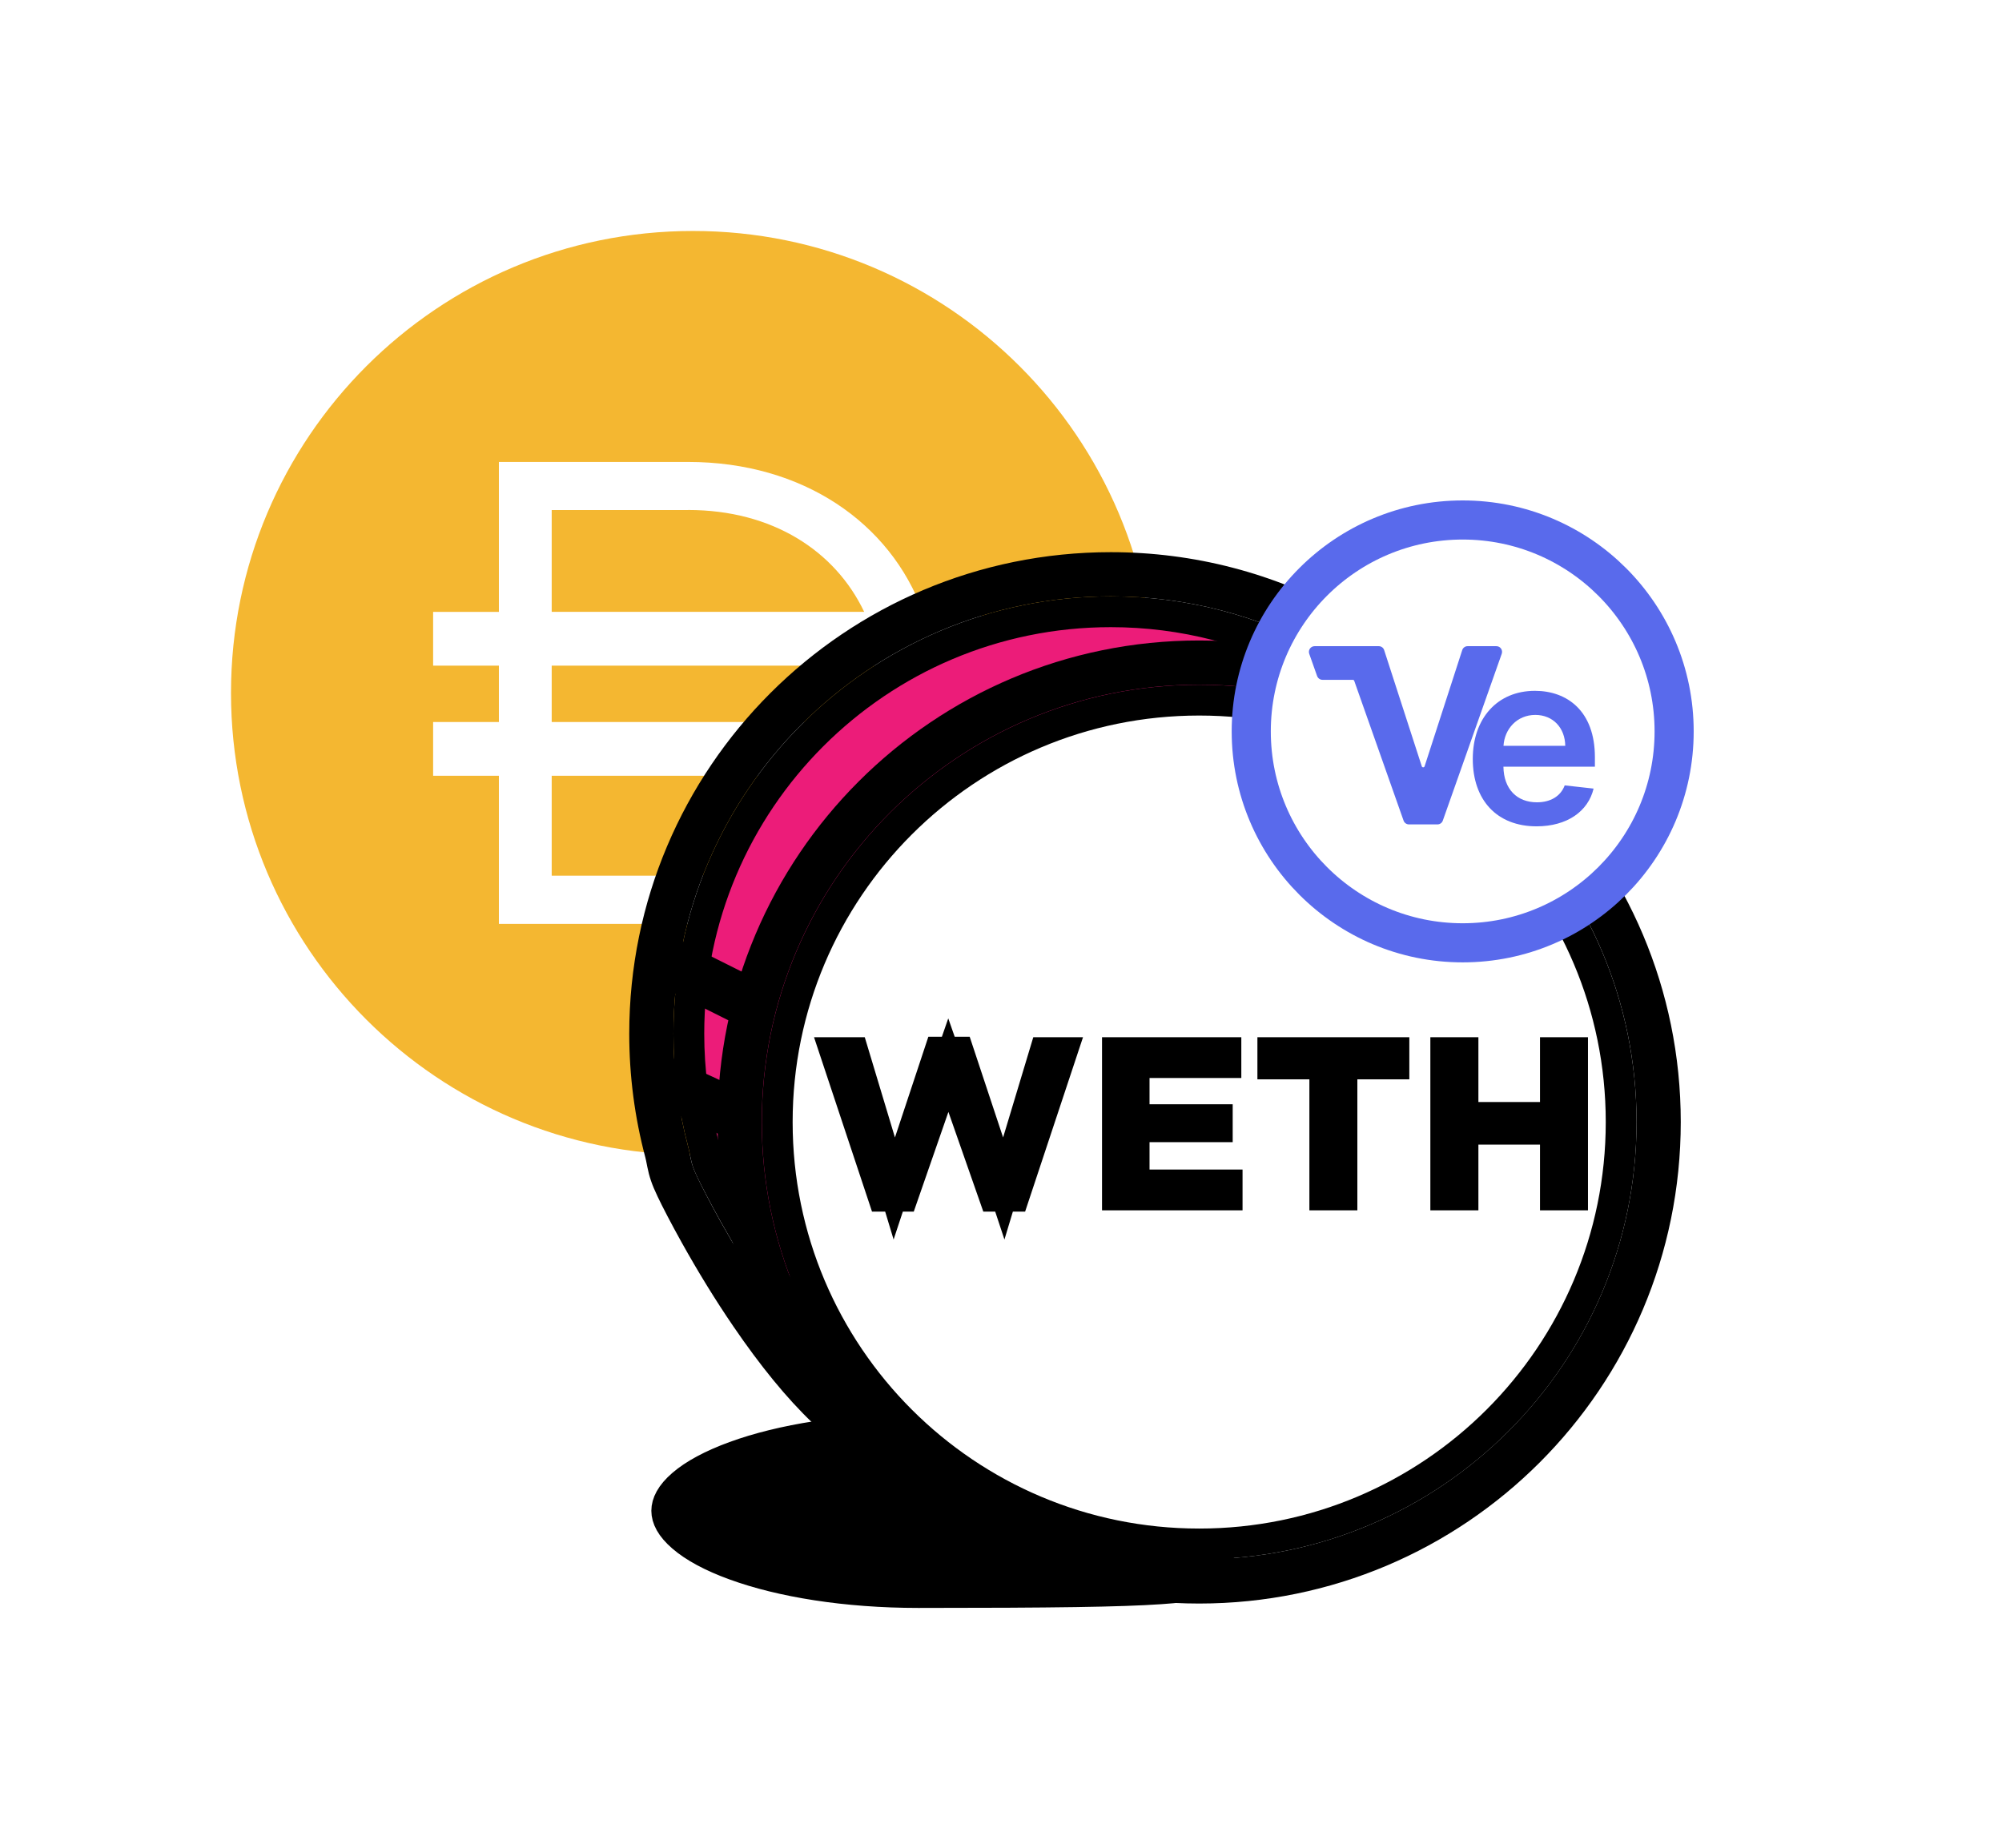 <svg width="26" height="24" viewBox="0 0 26 24" fill="none" xmlns="http://www.w3.org/2000/svg">
<path d="M9 15C12.314 15 15 12.314 15 9C15 5.686 12.314 3 9 3C5.686 3 3 5.686 3 9C3 12.314 5.686 15 9 15Z" fill="#F4B731"/>
<path fill-rule="evenodd" clip-rule="evenodd" d="M6.479 6L8.936 6C10.43 6 11.563 6.793 11.985 7.948H12.75V8.646L12.146 8.646C12.158 8.756 12.164 8.868 12.164 8.982V9C12.164 9.128 12.156 9.255 12.141 9.378L12.75 9.378V10.076H11.97C11.538 11.214 10.414 12 8.936 12H6.479V10.076H5.625V9.378H6.479L6.479 8.646H5.625V7.948H6.479V6V6ZM7.165 10.076V11.374H8.935C10.028 11.374 10.84 10.854 11.217 10.076H7.165V10.076ZM11.428 9.378H7.165V8.646H11.429C11.445 8.761 11.453 8.879 11.453 9V9.017C11.453 9.14 11.444 9.26 11.428 9.378V9.378ZM8.936 6.624C10.034 6.624 10.848 7.158 11.223 7.947L7.165 7.947V6.625L8.935 6.625L8.936 6.624Z" fill="white"/>
<path d="M15.95 20.474C15.933 20.479 15.917 20.484 15.901 20.488C15.66 20.561 15.509 20.607 15.065 20.637C14.559 20.672 13.686 20.685 11.925 20.685C10.985 20.685 10.143 20.546 9.543 20.327C9.242 20.218 9.012 20.092 8.862 19.962C8.711 19.832 8.659 19.717 8.659 19.623C8.659 19.529 8.711 19.413 8.862 19.283C9.012 19.153 9.242 19.028 9.543 18.918C10.143 18.699 10.985 18.56 11.925 18.56C12.826 18.56 14.012 19.053 14.888 19.591C15.325 19.86 15.665 20.127 15.845 20.332C15.902 20.395 15.933 20.442 15.95 20.474Z" fill="black" stroke="black" stroke-width="0.4"/>
<path d="M19.915 10.151L20.077 10.325L19.935 10.517C15.346 16.722 12.702 19.531 11.581 19.154C10.897 18.925 10.212 18.235 9.527 17.232C9.286 16.88 9.06 16.509 8.854 16.14C8.717 15.894 8.601 15.67 8.541 15.543C8.464 15.382 8.432 15.283 8.406 15.153C8.405 15.145 8.405 15.145 8.403 15.137C8.392 15.082 8.389 15.064 8.381 15.034C8.243 14.514 8.172 13.974 8.172 13.426C8.172 9.972 10.972 7.172 14.426 7.172C15.508 7.172 16.551 7.447 17.475 7.964L17.499 7.979C18.256 8.506 19.06 9.23 19.915 10.151ZM17.183 8.458C16.347 7.993 15.405 7.746 14.426 7.746C11.289 7.746 8.746 10.289 8.746 13.426C8.746 13.925 8.81 14.414 8.935 14.887C8.948 14.934 8.953 14.96 8.966 15.028C8.968 15.035 8.968 15.035 8.969 15.042C8.986 15.126 9.003 15.179 9.059 15.296C9.114 15.412 9.224 15.625 9.355 15.861C9.553 16.215 9.77 16.572 10.001 16.908C10.62 17.814 11.234 18.433 11.763 18.61C12.47 18.848 15.129 16.033 19.332 10.367C18.569 9.562 17.852 8.926 17.183 8.458Z" fill="black"/>
<path d="M14.426 7.946C15.367 7.946 16.273 8.183 17.077 8.628C17.696 9.062 18.361 9.646 19.071 10.384C17.017 13.146 15.341 15.214 14.09 16.567C13.454 17.255 12.932 17.752 12.531 18.061C12.33 18.216 12.166 18.318 12.039 18.374C11.905 18.433 11.844 18.427 11.827 18.421C11.603 18.346 11.342 18.17 11.056 17.89C10.771 17.611 10.471 17.242 10.166 16.796C9.94 16.465 9.726 16.114 9.531 15.764C9.401 15.53 9.293 15.321 9.24 15.211C9.189 15.105 9.178 15.067 9.166 15.003L9.163 14.99C9.163 14.99 9.163 14.99 9.163 14.99C9.163 14.99 9.163 14.99 9.163 14.99C9.15 14.921 9.143 14.889 9.129 14.836C9.008 14.38 8.946 13.908 8.946 13.426C8.946 10.4 11.4 7.946 14.426 7.946Z" fill="#EC1C79" stroke="black" stroke-width="0.4"/>
<path d="M15.573 20.628C12.23 20.628 9.519 17.917 9.519 14.573C9.519 11.23 12.23 8.519 15.573 8.519C18.917 8.519 21.628 11.23 21.628 14.573C21.628 17.917 18.917 20.628 15.573 20.628ZM15.573 20.454C18.821 20.454 21.454 17.821 21.454 14.573C21.454 11.326 18.821 8.693 15.573 8.693C12.326 8.693 9.693 11.326 9.693 14.573C9.693 17.821 12.326 20.454 15.573 20.454Z" fill="black" stroke="black" stroke-width="0.4"/>
<path d="M21.054 14.574C21.054 17.601 18.601 20.054 15.574 20.054C12.547 20.054 10.094 17.601 10.094 14.574C10.094 11.547 12.547 9.094 15.574 9.094C18.601 9.094 21.054 11.547 21.054 14.574Z" fill="white" stroke="black" stroke-width="0.4"/>
<path d="M11.813 14.836L12.201 13.666H12.449L12.837 14.836L13.036 15.437L13.219 14.831L13.568 13.672H13.788L13.169 15.537H12.912L12.506 14.377L12.316 13.835L12.128 14.377L11.725 15.537H11.469L10.849 13.672H11.082L11.431 14.831L11.614 15.437L11.813 14.836ZM20.2 14.314V13.672H20.423V15.521H20.2V14.867V14.667H20H19.2H19V14.867V15.521H18.776V13.672H19V14.314V14.514H19.2H20H20.2V14.314ZM17.428 14.018V15.521H17.205V14.018V13.819H17.005H16.53V13.672H18.103V13.819H17.628H17.428V14.018ZM14.929 14.543H15.809V14.635H14.929H14.729V14.835V15.191V15.391H14.929H15.937V15.521H14.512V13.672H15.921V13.802H14.929H14.729V14.002V14.343V14.543H14.929Z" fill="black" stroke="black" stroke-width="0.4"/>
<path d="M8.634 12.616C8.574 12.586 8.55 12.514 8.58 12.454C8.61 12.394 8.683 12.369 8.743 12.399L9.661 12.858C9.721 12.888 9.745 12.961 9.715 13.021C9.685 13.081 9.612 13.105 9.552 13.075L8.634 12.616Z" fill="black" stroke="black" stroke-width="0.4"/>
<path d="M8.523 14.136C8.462 14.108 8.435 14.036 8.463 13.975C8.491 13.914 8.563 13.887 8.624 13.915L9.542 14.339C9.603 14.367 9.63 14.439 9.602 14.5C9.573 14.561 9.501 14.587 9.441 14.559L8.523 14.136Z" fill="black" stroke="black" stroke-width="0.4"/>
<g filter="url(#filter0_d_3687_214772)">
<circle cx="18.996" cy="8" r="2.746" fill="white" stroke="#596AEC" stroke-width="0.508"/>
<path d="M19.06 6.893C19.028 6.893 19 6.913 18.99 6.944L18.501 8.454C18.495 8.471 18.471 8.471 18.465 8.454L17.976 6.944C17.966 6.913 17.938 6.893 17.906 6.893H17.073C17.022 6.893 16.986 6.943 17.003 6.992L17.105 7.28C17.116 7.31 17.144 7.33 17.175 7.33H17.569C17.577 7.33 17.584 7.335 17.587 7.342L18.228 9.158C18.238 9.188 18.267 9.208 18.298 9.208H18.668C18.7 9.208 18.728 9.188 18.738 9.158L19.503 6.992C19.52 6.943 19.485 6.893 19.433 6.893H19.06Z" fill="#596AEC"/>
<path d="M19.955 9.233C20.352 9.233 20.625 9.039 20.696 8.743L20.321 8.701C20.267 8.845 20.133 8.921 19.96 8.921C19.701 8.921 19.529 8.75 19.525 8.458H20.713V8.335C20.713 7.736 20.353 7.473 19.934 7.473C19.445 7.473 19.127 7.832 19.127 8.358C19.127 8.893 19.441 9.233 19.955 9.233ZM19.526 8.187C19.539 7.97 19.7 7.786 19.939 7.786C20.17 7.786 20.325 7.955 20.328 8.187H19.526Z" fill="#596AEC"/>
</g>
<defs>
<filter id="filter0_d_3687_214772" x="12.246" y="2.75" width="13.5" height="13.5" filterUnits="userSpaceOnUse" color-interpolation-filters="sRGB">
<feFlood flood-opacity="0" result="BackgroundImageFix"/>
<feColorMatrix in="SourceAlpha" type="matrix" values="0 0 0 0 0 0 0 0 0 0 0 0 0 0 0 0 0 0 127 0" result="hardAlpha"/>
<feOffset dy="1.5"/>
<feGaussianBlur stdDeviation="1.875"/>
<feComposite in2="hardAlpha" operator="out"/>
<feColorMatrix type="matrix" values="0 0 0 0 0.349 0 0 0 0 0.416 0 0 0 0 0.925 0 0 0 0.15 0"/>
<feBlend mode="normal" in2="BackgroundImageFix" result="effect1_dropShadow_3687_214772"/>
<feBlend mode="normal" in="SourceGraphic" in2="effect1_dropShadow_3687_214772" result="shape"/>
</filter>
</defs>
</svg>
